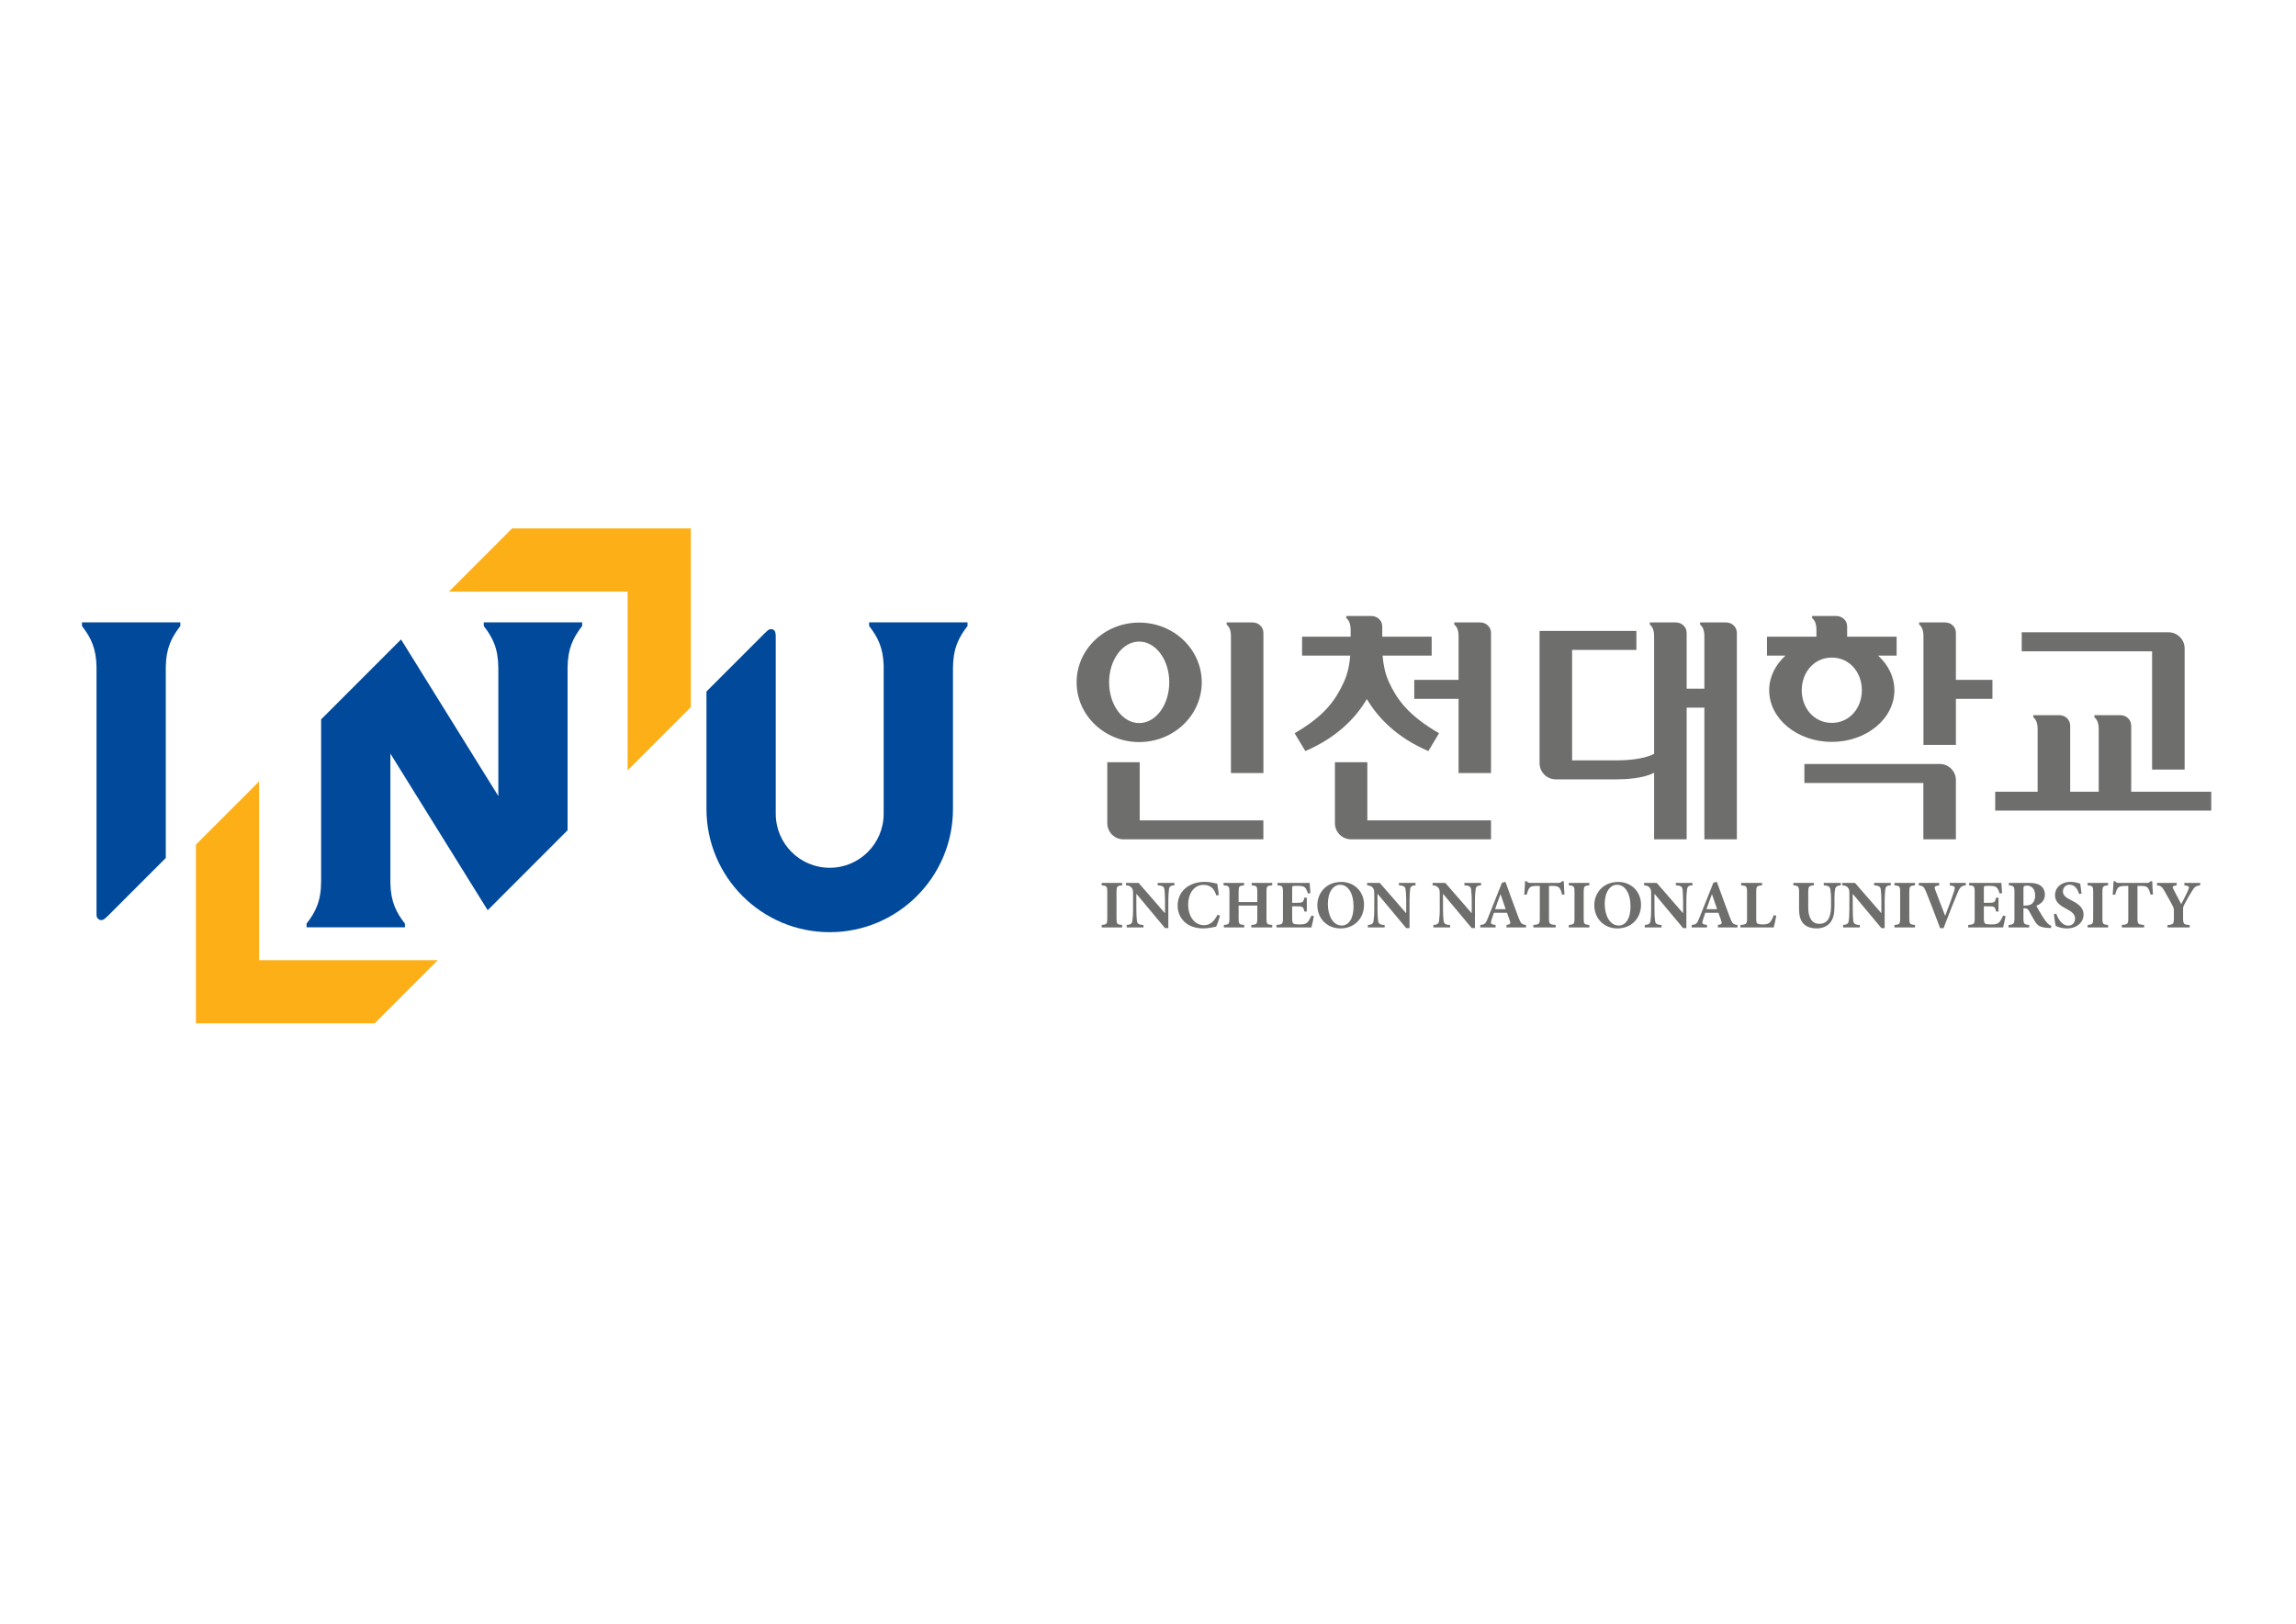 <?xml version="1.0" encoding="UTF-8"?>
<svg width="594mm" height="420mm" version="1.1" viewBox="0 0 594 420" xml:space="preserve" xmlns="http://www.w3.org/2000/svg" xmlns:xlink="http://www.w3.org/1999/xlink"><defs><clipPath id="y"><path transform="translate(-269.72 -321.67)" d="M 0,595.276 H 841.89 V 0 H 0 Z"/></clipPath><clipPath id="n"><path transform="translate(-392.91 -321.67)" d="M 0,595.276 H 841.89 V 0 H 0 Z"/></clipPath><clipPath id="c"><path transform="translate(-332.61 -321.67)" d="M 0,595.276 H 841.89 V 0 H 0 Z"/></clipPath><clipPath id="an"><path transform="translate(-438.69 -321.2)" d="M 0,595.276 H 841.89 V 0 H 0 Z"/></clipPath><clipPath id="am"><path transform="translate(-419.86 -290.68)" d="M 0,595.276 H 841.89 V 0 H 0 Z"/></clipPath><clipPath id="al"><path transform="translate(-419.79 -305.9)" d="M 0,595.276 H 841.89 V 0 H 0 Z"/></clipPath><clipPath id="ak"><path transform="translate(-455.49 -290.68)" d="M 0,595.276 H 841.89 V 0 H 0 Z"/></clipPath><clipPath id="aj"><path transform="translate(-458.87 -312.31)" d="M 0,595.276 H 841.89 V 0 H 0 Z"/></clipPath><clipPath id="ai"><path transform="translate(-474.32 -321.2)" d="M 0,595.276 H 841.89 V 0 H 0 Z"/></clipPath><clipPath id="ah"><path transform="translate(-512.79 -321.2)" d="M 0,595.276 H 841.89 V 0 H 0 Z"/></clipPath><clipPath id="ag"><path transform="translate(-547.6 -312.66)" d="M 0,595.276 H 841.89 V 0 H 0 Z"/></clipPath><clipPath id="af"><path transform="translate(-528.18 -305.93)" d="M 0,595.276 H 841.89 V 0 H 0 Z"/></clipPath><clipPath id="ae"><path transform="translate(-545.07 -299.5)" d="M 0,595.276 H 841.89 V 0 H 0 Z"/></clipPath><clipPath id="ad"><path transform="translate(-580.87 -320.11)" d="M 0,595.276 H 841.89 V 0 H 0 Z"/></clipPath><clipPath id="ac"><path transform="translate(-575.03 -295.16)" d="M 0,595.276 H 841.89 V 0 H 0 Z"/></clipPath><clipPath id="ab"><path transform="translate(-413.91 -273.93)" d="M 0,595.276 H 841.89 V 0 H 0 Z"/></clipPath><clipPath id="aa"><path transform="translate(-425.3 -280.52)" d="M 0,595.276 H 841.89 V 0 H 0 Z"/></clipPath><clipPath id="z"><path transform="translate(-432.43 -275.75)" d="M 0,595.276 H 841.89 V 0 H 0 Z"/></clipPath><clipPath id="x"><path transform="translate(-440.6 -280.52)" d="M 0,595.276 H 841.89 V 0 H 0 Z"/></clipPath><clipPath id="w"><path transform="translate(-447.11 -275.71)" d="M 0,595.276 H 841.89 V 0 H 0 Z"/></clipPath><clipPath id="v"><path transform="translate(-451.23 -280.6)" d="M 0,595.276 H 841.89 V 0 H 0 Z"/></clipPath><clipPath id="u"><path transform="translate(-463.03 -280.52)" d="M 0,595.276 H 841.89 V 0 H 0 Z"/></clipPath><clipPath id="t"><path transform="translate(-473.29 -280.52)" d="M 0,595.276 H 841.89 V 0 H 0 Z"/></clipPath><clipPath id="s"><path transform="translate(-476.35 -279.09)" d="M 0,595.276 H 841.89 V 0 H 0 Z"/></clipPath><clipPath id="r"><path transform="translate(-485.96 -279.05)" d="M 0,595.276 H 841.89 V 0 H 0 Z"/></clipPath><clipPath id="q"><path transform="translate(-487.02 -273.93)" d="M 0,595.276 H 841.89 V 0 H 0 Z"/></clipPath><clipPath id="p"><path transform="translate(-494.56 -280.6)" d="M 0,595.276 H 841.89 V 0 H 0 Z"/></clipPath><clipPath id="o"><path transform="translate(-506.38 -280.52)" d="M 0,595.276 H 841.89 V 0 H 0 Z"/></clipPath><clipPath id="m"><path transform="translate(-509.43 -279.09)" d="M 0,595.276 H 841.89 V 0 H 0 Z"/></clipPath><clipPath id="l"><path transform="translate(-519.49 -275.74)" d="M 0,595.276 H 841.89 V 0 H 0 Z"/></clipPath><clipPath id="k"><path transform="translate(-529.59 -280.52)" d="M 0,595.276 H 841.89 V 0 H 0 Z"/></clipPath><clipPath id="j"><path transform="translate(-537.4 -280.52)" d="M 0,595.276 H 841.89 V 0 H 0 Z"/></clipPath><clipPath id="i"><path transform="translate(-537.98 -273.93)" d="M 0,595.276 H 841.89 V 0 H 0 Z"/></clipPath><clipPath id="h"><path transform="translate(-549.15 -280.51)" d="M 0,595.276 H 841.89 V 0 H 0 Z"/></clipPath><clipPath id="g"><path transform="translate(-555.36 -275.71)" d="M 0,595.276 H 841.89 V 0 H 0 Z"/></clipPath><clipPath id="f"><path transform="translate(-558.44 -277.35)" d="M 0,595.276 H 841.89 V 0 H 0 Z"/></clipPath><clipPath id="e"><path transform="translate(-566.89 -279.15)" d="M 0,595.276 H 841.89 V 0 H 0 Z"/></clipPath><clipPath id="d"><path transform="translate(-568.21 -273.93)" d="M 0,595.276 H 841.89 V 0 H 0 Z"/></clipPath><clipPath id="b"><path transform="translate(-578.06 -279.05)" d="M 0,595.276 H 841.89 V 0 H 0 Z"/></clipPath><clipPath id="a"><path transform="translate(-585.83 -280.52)" d="M 0,595.276 H 841.89 V 0 H 0 Z"/></clipPath></defs><g transform="matrix(.265 0 0 .265 604 0)"><path d="m-1913.5 998.9 61.646-61.677h-174.46v-174.45l-61.658 61.664v174.46z" fill="#fcaf16"/><path d="m-1779.3 515.79-61.646 61.664h174.45v174.44l61.683-61.646v-174.46z" fill="#fcaf16"/><path transform="matrix(6.238 0 0 -6.238 -2103.2 607.45)" d="m0 0h-15.392v-0.577c2e-3 -5e-3 5e-3 -5e-3 8e-3 -7e-3h-8e-3c1.394-1.79 2.237-3.494 2.275-6.437v-38.761c0.018-0.361 0.12-0.592 0.439-0.742 0.419-0.197 0.741-0.01 1.324 0.568l9.079 9.082v29.93c0.053 2.899 0.891 4.585 2.275 6.36h-0.01c2e-3 2e-3 5e-3 2e-3 0.01 7e-3z" clip-path="url(#y)" fill="#01499a"/><path transform="matrix(6.238 0 0 -6.238 -1334.7 607.45)" d="m0 0h-15.397v-0.577c2e-3 -5e-3 4e-3 -5e-3 7e-3 -7e-3 1.346-1.729 2.179-3.372 2.268-6.14v-23.235c0-4.666-3.778-8.45-8.445-8.45-4.662 0-8.445 3.784-8.445 8.45v27.585c0 0.543-0.018 1.102-0.444 1.249-0.435 0.157-0.671 0.027-1.247-0.551v2e-3l-9.153-9.153v-18.371c0-10.652 8.637-19.289 19.289-19.289 10.654 0 19.292 8.637 19.292 19.289v22.04c0.012 3.029 0.858 4.756 2.275 6.574h-0.011c3e-3 2e-3 8e-3 2e-3 0.011 7e-3z" clip-path="url(#n)" fill="#01499a"/><path transform="matrix(6.238 0 0 -6.238 -1710.9 607.45)" d="m0 0h-15.395v-0.577c3e-3 -5e-3 5e-3 -5e-3 8e-3 -7e-3h-8e-3c1.417-1.818 2.265-3.545 2.276-6.574v-20.03l-15.227 24.509-12.508-12.508v-25.319c0-3.075-0.847-4.807-2.277-6.643v-0.576h15.395v0.576s-6e-3 4e-3 -8e-3 6e-3c-1.371 1.762-2.207 3.439-2.268 6.303v20.296l15.227-24.505 12.505 12.511v25.494c0.033 2.958 0.879 4.664 2.275 6.46h-3e-3c3e-3 2e-3 5e-3 2e-3 8e-3 7e-3z" clip-path="url(#c)" fill="#01499a"/><path transform="matrix(6.238 0 0 -6.238 -1049.1 610.35)" d="m0 0c-0.324 0.3-0.733 0.449-1.211 0.449h-4.021v-0.312c0.357-0.33 0.677-0.764 0.677-1.909v-21.346h5.081v21.909c0 0.485-0.177 0.896-0.526 1.209" clip-path="url(#an)" fill="#6e6e6c"/><path transform="matrix(6.238 0 0 -6.238 -1166.6 800.76)" d="m0 0v9.099h-5.073v-9.535c0-1.398 1.127-2.531 2.529-2.531h21.899v2.967z" clip-path="url(#am)" fill="#6e6e6c"/><path transform="matrix(6.238 0 0 -6.238 -1167.1 705.8)" d="m0 0c-2.603 0-4.707 2.854-4.707 6.378 0 3.519 2.104 6.376 4.707 6.376s4.708-2.857 4.708-6.376c0-3.524-2.105-6.378-4.708-6.378m0 15.725c-5.408 0-9.793-4.182-9.793-9.347 0-5.161 4.385-9.349 9.793-9.349s9.793 4.188 9.793 9.349c0 5.165-4.385 9.347-9.793 9.347" clip-path="url(#al)" fill="#6e6e6c"/><path transform="matrix(6.238 0 0 -6.238 -944.36 800.76)" d="m0 0v9.099h-5.073v-9.535c0-1.398 1.127-2.531 2.529-2.531h21.899v2.967z" clip-path="url(#ak)" fill="#6e6e6c"/><path transform="matrix(6.238 0 0 -6.238 -923.24 665.83)" d="m0 0c-0.643 1.394-0.899 2.899-1.001 4.151h7.684v2.961h-7.735v1.576c0 0.491-0.177 0.9-0.533 1.219-0.322 0.295-0.726 0.443-1.211 0.443h-3.882v-0.313c0.361-0.333 0.68-0.766 0.68-1.909v-1.016h-7.602v-2.961h7.537c-0.097-1.252-0.354-2.757-0.999-4.151-1.261-2.694-2.8-5.146-7.701-7.998l1.674-2.79c4.826 2.066 7.853 5.113 9.628 8.144 1.779-3.031 4.801-6.078 9.623-8.144l1.676 2.79c-4.9 2.852-6.579 5.304-7.838 7.998" clip-path="url(#aj)" fill="#6e6e6c"/><path transform="matrix(6.238 0 0 -6.238 -826.9 610.35)" d="m0 0c-0.324 0.3-0.733 0.449-1.211 0.449h-4.021v-0.312c0.363-0.33 0.68-0.764 0.68-1.909v-6.77h-6.931v-2.965h6.931v-11.611h5.078v21.909c0 0.485-0.177 0.896-0.526 1.209" clip-path="url(#ai)" fill="#6e6e6c"/><path transform="matrix(6.238 0 0 -6.238 -586.87 610.35)" d="m0 0c-0.338 0.305-0.741 0.449-1.214 0.449h-4.024v-0.312c0.36-0.33 0.677-0.764 0.677-1.909v-8.148h-2.775v8.711c0 0.493-0.178 0.896-0.522 1.209-0.338 0.305-0.74 0.449-1.219 0.449h-4.027v-0.312c0.36-0.33 0.677-0.764 0.677-1.909v-18.34c-1.711-0.891-4.47-1.024-5.802-1.024h-7.033v17.284h10.061v2.971h-15.153v-20.693c0-1.397 1.134-2.532 2.534-2.532h9.591c1.332 5e-3 4.091 0.129 5.802 1.031v-10.416h5.091v20.6h2.775v-20.6h5.083v32.282c0 0.493-0.179 0.896-0.522 1.209" clip-path="url(#ah)" fill="#6e6e6c"/><path transform="matrix(6.238 0 0 -6.238 -369.76 663.63)" d="m0 0v7.333c0 0.493-0.17 0.896-0.518 1.209-0.333 0.305-0.734 0.449-1.211 0.449h-4.027v-0.312c0.36-0.33 0.678-0.764 0.678-1.909v-16.941h5.078v7.206h5.716v2.965z" clip-path="url(#ag)" fill="#6e6e6c"/><path transform="matrix(6.238 0 0 -6.238 -490.91 705.61)" d="m0 0c-2.75 0-4.705 2.283-4.705 5.106 0 2.829 1.955 5.114 4.705 5.114 2.752 0 4.702-2.285 4.702-5.114 0-2.823-1.95-5.106-4.702-5.106m10.144 13.488h-7.743v1.576c0 0.491-0.172 0.9-0.528 1.219-0.327 0.295-0.726 0.443-1.211 0.443h-3.747v-0.313c0.36-0.333 0.678-0.767 0.678-1.909v-1.016h-7.742v-2.961h2.897c-1.579-1.437-2.549-3.331-2.549-5.423 0-4.461 4.39-8.077 9.801-8.077 5.408 0 9.795 3.616 9.795 8.077 0 2.092-0.972 3.986-2.546 5.423h2.895z" clip-path="url(#af)" fill="#6e6e6c"/><path transform="matrix(6.238 0 0 -6.238 -385.52 745.72)" d="m0 0h-21.184v-2.974h18.617v-8.816h5.093v9.261c0 1.399-1.134 2.529-2.526 2.529" clip-path="url(#ae)" fill="#6e6e6c"/><path transform="matrix(6.238 0 0 -6.238 -162.22 617.18)" d="m0 0h-22.971v-2.973h20.404v-18.512h5.093v18.959c0 1.396-1.134 2.526-2.526 2.526" clip-path="url(#ad)" fill="#6e6e6c"/><path transform="matrix(6.238 0 0 -6.238 -198.62 772.8)" d="m0 0v10.312c0 0.49-0.17 0.891-0.521 1.216-0.327 0.297-0.736 0.449-1.215 0.449h-4.028v-0.311c0.361-0.331 0.678-0.768 0.678-1.911v-9.755h-4.464v10.312c0 0.49-0.175 0.891-0.525 1.216-0.327 0.297-0.734 0.449-1.214 0.449h-4.037v-0.311c0.361-0.331 0.679-0.768 0.679-1.911v-9.755h-6.638v-2.957h33.812v2.957z" clip-path="url(#ac)" fill="#6e6e6c"/><path transform="matrix(6.238 0 0 -6.238 -1203.7 905.26)" d="m0 0v0.381c0.784 0.072 0.876 0.15 0.876 1.045v4.105c0 0.912-0.092 0.981-0.876 1.065v0.373h3.204v-0.373c-0.792-0.084-0.884-0.153-0.884-1.065v-4.105c0-0.895 0.092-0.973 0.884-1.045v-0.381z" clip-path="url(#ab)" fill="#6e6e6c"/><path transform="matrix(6.238 0 0 -6.238 -1132.7 864.12)" d="m0 0c-0.576-0.031-0.805-0.176-0.858-0.666-0.031-0.338-0.094-0.838-0.094-1.777v-4.258h-0.521l-4.453 5.334h-0.033v-2.404c0-0.946 0.056-1.42 0.084-1.743 0.053-0.468 0.238-0.67 1.033-0.701v-0.381h-2.626v0.381c0.595 0.037 0.844 0.215 0.887 0.672 0.046 0.352 0.109 0.826 0.109 1.772v2.236c0 0.701-0.015 0.896-0.226 1.146-0.196 0.256-0.434 0.344-0.886 0.389v0.373h1.978l4.09-4.705h0.043v1.889c0 0.939-0.055 1.439-0.084 1.752-0.052 0.464-0.279 0.646-1.063 0.691v0.373h2.62z" clip-path="url(#aa)" fill="#6e6e6c"/><path transform="matrix(6.238 0 0 -6.238 -1088.2 893.88)" d="m0 0c-0.14-0.514-0.411-1.326-0.602-1.701-0.285-0.069-1.267-0.279-1.988-0.279-2.848 0-4.04 1.861-4.04 3.562 0 2.186 1.692 3.723 4.256 3.723 0.865 0 1.66-0.229 1.947-0.287 0.099-0.592 0.162-1.08 0.249-1.766l-0.404-0.07c-0.35 1.279-1.17 1.654-1.998 1.654-1.554 0-2.401-1.475-2.401-3.049 0-1.965 1.047-3.266 2.507-3.266 0.889 0 1.555 0.569 2.095 1.651z" clip-path="url(#z)" fill="#6e6e6c"/><path transform="matrix(6.238 0 0 -6.238 -1037.2 864.12)" d="m0 0c-0.843-0.084-0.903-0.141-0.903-1.055v-4.121c0-0.89 0.089-0.967 0.903-1.039v-0.381h-3.275v0.381c0.863 0.072 0.939 0.151 0.939 1.045v1.996h-2.927v-1.996c0-0.896 0.086-0.973 0.878-1.045v-0.381h-3.188v0.381c0.776 0.072 0.876 0.149 0.876 1.045v4.115c0 0.914-0.1 0.971-0.92 1.055v0.373h3.212v-0.373c-0.772-0.084-0.858-0.141-0.858-1.055v-1.576h2.927v1.576c0 0.914-0.086 0.971-0.881 1.055v0.373h3.217z" clip-path="url(#x)" fill="#6e6e6c"/><path transform="matrix(6.238 0 0 -6.238 -996.63 894.15)" d="m0 0c-0.059-0.48-0.287-1.455-0.371-1.781h-5.469v0.381c0.916 0.072 1.013 0.148 1.013 1.045v4.115c0 0.937-0.097 0.988-0.863 1.054v0.374h5.043c0.012-0.194 0.068-0.944 0.114-1.604l-0.392-0.059c-0.098 0.377-0.246 0.725-0.436 0.92-0.175 0.194-0.47 0.274-1.072 0.274h-0.507c-0.399 0-0.445-0.022-0.445-0.381v-2.266h0.721c0.892 0 1.039 0.051 1.186 0.801h0.383v-2.162h-0.383c-0.147 0.766-0.279 0.809-1.186 0.809h-0.721v-1.854c0-0.496 0.046-0.766 0.259-0.881 0.195-0.078 0.554-0.101 0.957-0.101 0.554 0 0.935 0.076 1.199 0.343 0.205 0.239 0.391 0.578 0.599 1.041z" clip-path="url(#w)" fill="#6e6e6c"/><path transform="matrix(6.238 0 0 -6.238 -970.94 863.61)" d="m0 0c-1.071 0-1.917-1.146-1.917-3.006 0-1.822 0.808-3.377 2.176-3.377 1.026 0 1.844 0.998 1.844 2.963 0 2.131-0.872 3.42-2.098 3.42zm0.206 0.439c1.944 0 3.536-1.433 3.536-3.558 0-2.307-1.66-3.715-3.669-3.715-2.147 0-3.636 1.576-3.636 3.635 0 1.842 1.303 3.638 3.761 3.638z" clip-path="url(#v)" fill="#6e6e6c"/><path transform="matrix(6.238 0 0 -6.238 -897.3 864.12)" d="m0 0c-0.568-0.031-0.802-0.176-0.851-0.666-0.03-0.338-0.088-0.838-0.088-1.777v-4.258h-0.521l-4.456 5.334h-0.035v-2.404c0-0.946 0.051-1.42 0.092-1.743 0.047-0.468 0.23-0.67 1.025-0.701v-0.381h-2.628v0.381c0.6 0.037 0.846 0.215 0.892 0.672 0.04 0.352 0.111 0.826 0.111 1.772v2.236c0 0.701-0.028 0.896-0.231 1.146-0.191 0.256-0.442 0.344-0.891 0.389v0.373h1.985l4.091-4.705h0.045v1.889c0 0.939-0.065 1.439-0.089 1.752-0.053 0.464-0.276 0.646-1.055 0.691v0.373h2.604z" clip-path="url(#u)" fill="#6e6e6c"/><path transform="matrix(6.238 0 0 -6.238 -833.31 864.12)" d="m0 0c-0.581-0.031-0.805-0.176-0.857-0.666-0.034-0.338-0.102-0.838-0.102-1.777v-4.258h-0.506l-4.458 5.334h-0.036v-2.404c0-0.946 0.054-1.42 0.089-1.743 0.054-0.468 0.231-0.67 1.023-0.701v-0.381h-2.623v0.381c0.6 0.037 0.854 0.215 0.892 0.672 0.04 0.352 0.109 0.826 0.109 1.772v2.236c0 0.701-0.018 0.896-0.228 1.146-0.199 0.256-0.443 0.344-0.889 0.389v0.373h1.982l4.096-4.705h0.043v1.889c0 0.939-0.068 1.439-0.091 1.752-0.046 0.464-0.277 0.646-1.056 0.691v0.373h2.612z" clip-path="url(#t)" fill="#6e6e6c"/><path transform="matrix(6.238 0 0 -6.238 -814.23 873.04)" d="m0 0h-0.032c-0.298-0.775-0.567-1.555-0.841-2.314h1.666zm0.914-5.166v0.381c0.635 0.096 0.689 0.217 0.516 0.697-0.11 0.322-0.269 0.772-0.434 1.213h-2.057c-0.117-0.338-0.249-0.719-0.383-1.158-0.148-0.508-0.135-0.656 0.655-0.752v-0.381h-2.399l7e-3 0.381c0.713 0.084 0.845 0.199 1.194 1.097l2.193 5.512 0.551 0.139c0.678-1.885 1.344-3.736 2.039-5.582 0.363-0.949 0.513-1.082 1.178-1.166v-0.381z" clip-path="url(#s)" fill="#6e6e6c"/><path transform="matrix(6.238 0 0 -6.238 -754.29 873.27)" d="m0 0c-0.125 0.563-0.27 0.914-0.465 1.111-0.185 0.19-0.46 0.26-1.092 0.26h-0.482v-5.074c0-0.897 0.097-0.973 1.046-1.045v-0.381h-3.493v0.381c0.903 0.072 1.009 0.148 1.009 1.045v5.074h-0.365c-0.879 0-1.076-0.121-1.231-0.293-0.173-0.182-0.315-0.547-0.452-1.08h-0.381c0.038 0.777 0.101 1.563 0.127 2.109h0.254c0.17-0.246 0.309-0.267 0.607-0.267h4.309c0.296 0 0.439 0.058 0.617 0.267h0.271c0-0.449 0.056-1.396 0.107-2.078z" clip-path="url(#r)" fill="#6e6e6c"/><path transform="matrix(6.238 0 0 -6.238 -747.64 905.26)" d="m0 0v0.381c0.789 0.072 0.886 0.15 0.886 1.045v4.105c0 0.912-0.097 0.981-0.886 1.065v0.373h3.209v-0.373c-0.792-0.084-0.886-0.153-0.886-1.065v-4.105c0-0.895 0.094-0.973 0.886-1.045v-0.381z" clip-path="url(#q)" fill="#6e6e6c"/><path transform="matrix(6.238 0 0 -6.238 -700.63 863.61)" d="m0 0c-1.072 0-1.92-1.146-1.92-3.006 0-1.822 0.82-3.377 2.191-3.377 1.018 0 1.846 0.998 1.846 2.963 0 2.131-0.876 3.42-2.11 3.42zm0.213 0.439c1.945 0 3.547-1.433 3.547-3.558 0-2.307-1.671-3.715-3.684-3.715-2.136 0-3.626 1.576-3.626 3.635 0 1.842 1.297 3.638 3.758 3.638z" clip-path="url(#p)" fill="#6e6e6c"/><path transform="matrix(6.238 0 0 -6.238 -626.91 864.12)" d="m0 0c-0.579-0.031-0.803-0.176-0.854-0.666-0.04-0.338-0.106-0.838-0.106-1.777v-4.258h-0.513l-4.453 5.334h-0.028v-2.404c0-0.946 0.043-1.42 0.089-1.743 0.046-0.468 0.231-0.67 1.02-0.701v-0.381h-2.625v0.381c0.607 0.037 0.853 0.215 0.894 0.672 0.041 0.352 0.106 0.826 0.106 1.772v2.236c0 0.701-0.02 0.896-0.225 1.146-0.194 0.256-0.443 0.344-0.889 0.389v0.373h1.982l4.091-4.705h0.038v1.889c0 0.939-0.06 1.439-0.081 1.752-0.05 0.464-0.274 0.646-1.058 0.691v0.373h2.612z" clip-path="url(#o)" fill="#6e6e6c"/><path transform="matrix(6.238 0 0 -6.238 -607.83 873.04)" d="m0 0h-0.035c-0.295-0.775-0.569-1.555-0.846-2.314h1.673zm0.917-5.166v0.381c0.622 0.096 0.683 0.217 0.51 0.697-0.104 0.322-0.267 0.772-0.429 1.213h-2.061c-0.113-0.338-0.245-0.719-0.376-1.158-0.158-0.508-0.132-0.656 0.652-0.752v-0.381h-2.404l9e-3 0.381c0.711 0.084 0.843 0.199 1.192 1.097l2.198 5.512 0.544 0.139c0.69-1.885 1.351-3.736 2.054-5.582 0.36-0.949 0.5-1.082 1.173-1.166v-0.381z" clip-path="url(#m)" fill="#6e6e6c"/><path transform="matrix(6.238 0 0 -6.238 -545.12 893.92)" d="m0 0c-0.089-0.449-0.314-1.523-0.4-1.818h-5.211v0.38c0.932 0.073 1.034 0.151 1.034 1.045v4.106c0 0.924-0.102 0.98-0.922 1.064v0.373h3.275v-0.373c-0.817-0.084-0.917-0.14-0.917-1.064v-4.178c0-0.502 0.041-0.695 0.27-0.789 0.18-0.076 0.472-0.1 0.808-0.1 0.444 0 0.832 0.077 1.091 0.362 0.201 0.226 0.386 0.574 0.594 1.107z" clip-path="url(#l)" fill="#6e6e6c"/><path transform="matrix(6.238 0 0 -6.238 -482.09 864.12)" d="m0 0c-0.584-0.031-0.849-0.262-0.904-0.639-0.059-0.324-0.094-0.728-0.094-1.482v-1.174c0-1.135-0.17-2.035-0.772-2.676-0.493-0.509-1.226-0.781-1.988-0.781-0.701 0-1.379 0.147-1.891 0.559-0.608 0.468-0.889 1.263-0.889 2.517v2.512c0 1.012-0.109 1.08-0.897 1.164v0.373h3.222v-0.373c-0.781-0.084-0.889-0.152-0.889-1.164v-2.32c0-1.608 0.582-2.545 1.735-2.545 1.277 0 1.833 0.97 1.833 2.758v1.15c0 0.754-0.061 1.166-0.112 1.482-0.047 0.377-0.304 0.594-1.031 0.639v0.373h2.677z" clip-path="url(#k)" fill="#6e6e6c"/><path transform="matrix(6.238 0 0 -6.238 -433.36 864.12)" d="m0 0c-0.571-0.031-0.797-0.176-0.854-0.666-0.032-0.338-0.098-0.838-0.098-1.777v-4.258h-0.516l-4.458 5.334h-0.025v-2.404c0-0.946 0.053-1.42 0.081-1.743 0.053-0.468 0.238-0.67 1.03-0.701v-0.381h-2.617v0.381c0.589 0.037 0.84 0.215 0.886 0.672 0.043 0.352 0.096 0.826 0.096 1.772v2.236c0 0.701-0.012 0.896-0.22 1.146-0.191 0.256-0.44 0.344-0.887 0.389v0.373h1.983l4.091-4.705h0.04v1.889c0 0.939-0.063 1.439-0.089 1.752-0.052 0.464-0.279 0.646-1.053 0.691v0.373h2.61z" clip-path="url(#j)" fill="#6e6e6c"/><path transform="matrix(6.238 0 0 -6.238 -429.75 905.26)" d="m0 0v0.381c0.797 0.072 0.894 0.15 0.894 1.045v4.105c0 0.912-0.097 0.981-0.894 1.065v0.373h3.214v-0.373c-0.789-0.084-0.889-0.153-0.889-1.065v-4.105c0-0.895 0.1-0.973 0.889-1.045v-0.381z" clip-path="url(#i)" fill="#6e6e6c"/><path transform="matrix(6.238 0 0 -6.238 -360.1 864.22)" d="m0 0c-0.688-0.074-0.892-0.211-1.313-1.227-0.363-0.822-1.333-3.263-2.168-5.464h-0.539c-0.725 1.961-1.726 4.537-2.18 5.642-0.325 0.838-0.503 0.981-1.158 1.049v0.389h3.189v-0.389c-0.777-0.117-0.777-0.232-0.617-0.691 0.309-0.862 1.158-3.038 1.541-4.039h0.03c0.592 1.564 1.049 2.787 1.352 3.724 0.233 0.752 0.233 0.904-0.641 1.006v0.389h2.504z" clip-path="url(#h)" fill="#6e6e6c"/><path transform="matrix(6.238 0 0 -6.238 -321.33 894.15)" d="m0 0c-0.063-0.48-0.297-1.455-0.376-1.781h-5.467v0.381c0.909 0.072 1.016 0.148 1.016 1.045v4.115c0 0.937-0.107 0.988-0.865 1.054v0.374h5.045c9e-3 -0.194 0.063-0.944 0.109-1.604l-0.387-0.059c-0.108 0.377-0.248 0.725-0.441 0.92-0.186 0.194-0.47 0.274-1.067 0.274h-0.515c-0.396 0-0.442-0.022-0.442-0.381v-2.266h0.721c0.894 0 1.036 0.051 1.189 0.801h0.383v-2.162h-0.383c-0.153 0.766-0.283 0.809-1.189 0.809h-0.721v-1.854c0-0.496 0.046-0.766 0.254-0.881 0.196-0.078 0.559-0.101 0.965-0.101 0.548 0 0.935 0.076 1.191 0.343 0.206 0.239 0.396 0.578 0.604 1.041z" clip-path="url(#g)" fill="#6e6e6c"/><path transform="matrix(6.238 0 0 -6.238 -302.1 883.92)" d="m0 0c0.444 0 0.808 0.078 1.044 0.285 0.368 0.305 0.513 0.733 0.513 1.281 0 1.131-0.661 1.559-1.254 1.559-0.27 0-0.419-0.047-0.489-0.117-0.073-0.061-0.09-0.168-0.09-0.399v-2.609zm4.027-3.518c-0.063 0-0.195 0.01-0.32 0.01-1.351 0.065-1.769 0.365-2.193 1.041-0.285 0.446-0.57 1.024-0.889 1.574-0.168 0.336-0.363 0.455-0.703 0.475h-0.198v-1.562c0-0.877 0.101-0.989 0.901-1.061v-0.381h-3.232v0.381c0.804 0.072 0.923 0.184 0.923 1.061v4.113c0 0.855-0.101 0.957-0.878 1.041v0.373h3.006c0.935 0 1.481-0.1 1.912-0.404 0.427-0.28 0.724-0.764 0.724-1.436 0-0.939-0.614-1.443-1.338-1.736 0.153-0.321 0.561-1.032 0.871-1.524 0.383-0.592 0.612-0.935 0.827-1.154 0.232-0.25 0.399-0.379 0.648-0.463z" clip-path="url(#f)" fill="#6e6e6c"/><path transform="matrix(6.238 0 0 -6.238 -249.41 872.7)" d="m0 0c-0.223 0.674-0.619 1.469-1.495 1.469-0.602 0-1.046-0.449-1.046-1.057 0-0.586 0.391-0.937 1.335-1.404 1.117-0.557 1.892-1.156 1.892-2.211 0-1.215-1.039-2.174-2.603-2.174-0.381 0-0.759 0.051-1.076 0.147-0.305 0.082-0.505 0.169-0.663 0.238-0.094 0.269-0.229 1.172-0.302 1.822l0.371 0.115c0.218-0.687 0.845-1.886 1.876-1.886 0.652 0 1.066 0.451 1.066 1.125 0 0.632-0.466 1.029-1.272 1.461-1.102 0.556-1.866 1.136-1.866 2.162 0 1.179 0.934 2.101 2.463 2.101 0.675 0 1.285-0.211 1.485-0.287 0.044-0.398 0.117-0.869 0.203-1.535z" clip-path="url(#e)" fill="#6e6e6c"/><path transform="matrix(6.238 0 0 -6.238 -241.2 905.26)" d="m0 0v0.381c0.787 0.072 0.876 0.15 0.876 1.045v4.105c0 0.912-0.089 0.981-0.876 1.065v0.373h3.207v-0.373c-0.792-0.084-0.889-0.153-0.889-1.065v-4.105c0-0.895 0.097-0.973 0.889-1.045v-0.381z" clip-path="url(#d)" fill="#6e6e6c"/><path transform="matrix(6.238 0 0 -6.238 -179.76 873.27)" d="m0 0c-0.13 0.563-0.282 0.914-0.476 1.111-0.182 0.19-0.459 0.26-1.076 0.26h-0.49v-5.074c0-0.897 0.104-0.973 1.044-1.045v-0.381h-3.486v0.381c0.888 0.072 1.003 0.148 1.003 1.045v5.074h-0.366c-0.879 0-1.072-0.121-1.231-0.293-0.173-0.182-0.316-0.547-0.45-1.08h-0.386c0.043 0.777 0.104 1.563 0.13 2.109h0.256c0.173-0.246 0.312-0.267 0.609-0.267h4.304c0.292 0 0.442 0.058 0.625 0.267h0.261c8e-3 -0.449 0.059-1.396 0.112-2.078z" clip-path="url(#b)" fill="#6e6e6c"/><path transform="matrix(6.238 0 0 -6.238 -131.25 864.12)" d="m0 0c-0.686-0.084-0.908-0.27-1.284-0.904-0.397-0.631-0.681-1.092-1.198-2.098-0.151-0.293-0.197-0.412-0.197-0.742v-1.373c0-0.949 0.087-1.026 1.036-1.11v-0.369h-3.478v0.369c0.912 0.075 1.001 0.161 1.001 1.11v1.195c0 0.262-0.041 0.371-0.133 0.582-0.292 0.586-0.692 1.301-1.33 2.428-0.398 0.705-0.576 0.822-1.176 0.912v0.373h3.075v-0.373c-0.706-0.096-0.701-0.24-0.505-0.623 0.376-0.744 0.802-1.533 1.216-2.326 0.31 0.607 0.859 1.615 1.118 2.265 0.174 0.436 0.165 0.577-0.627 0.684v0.373h2.482z" clip-path="url(#a)" fill="#6e6e6c"/></g></svg>
